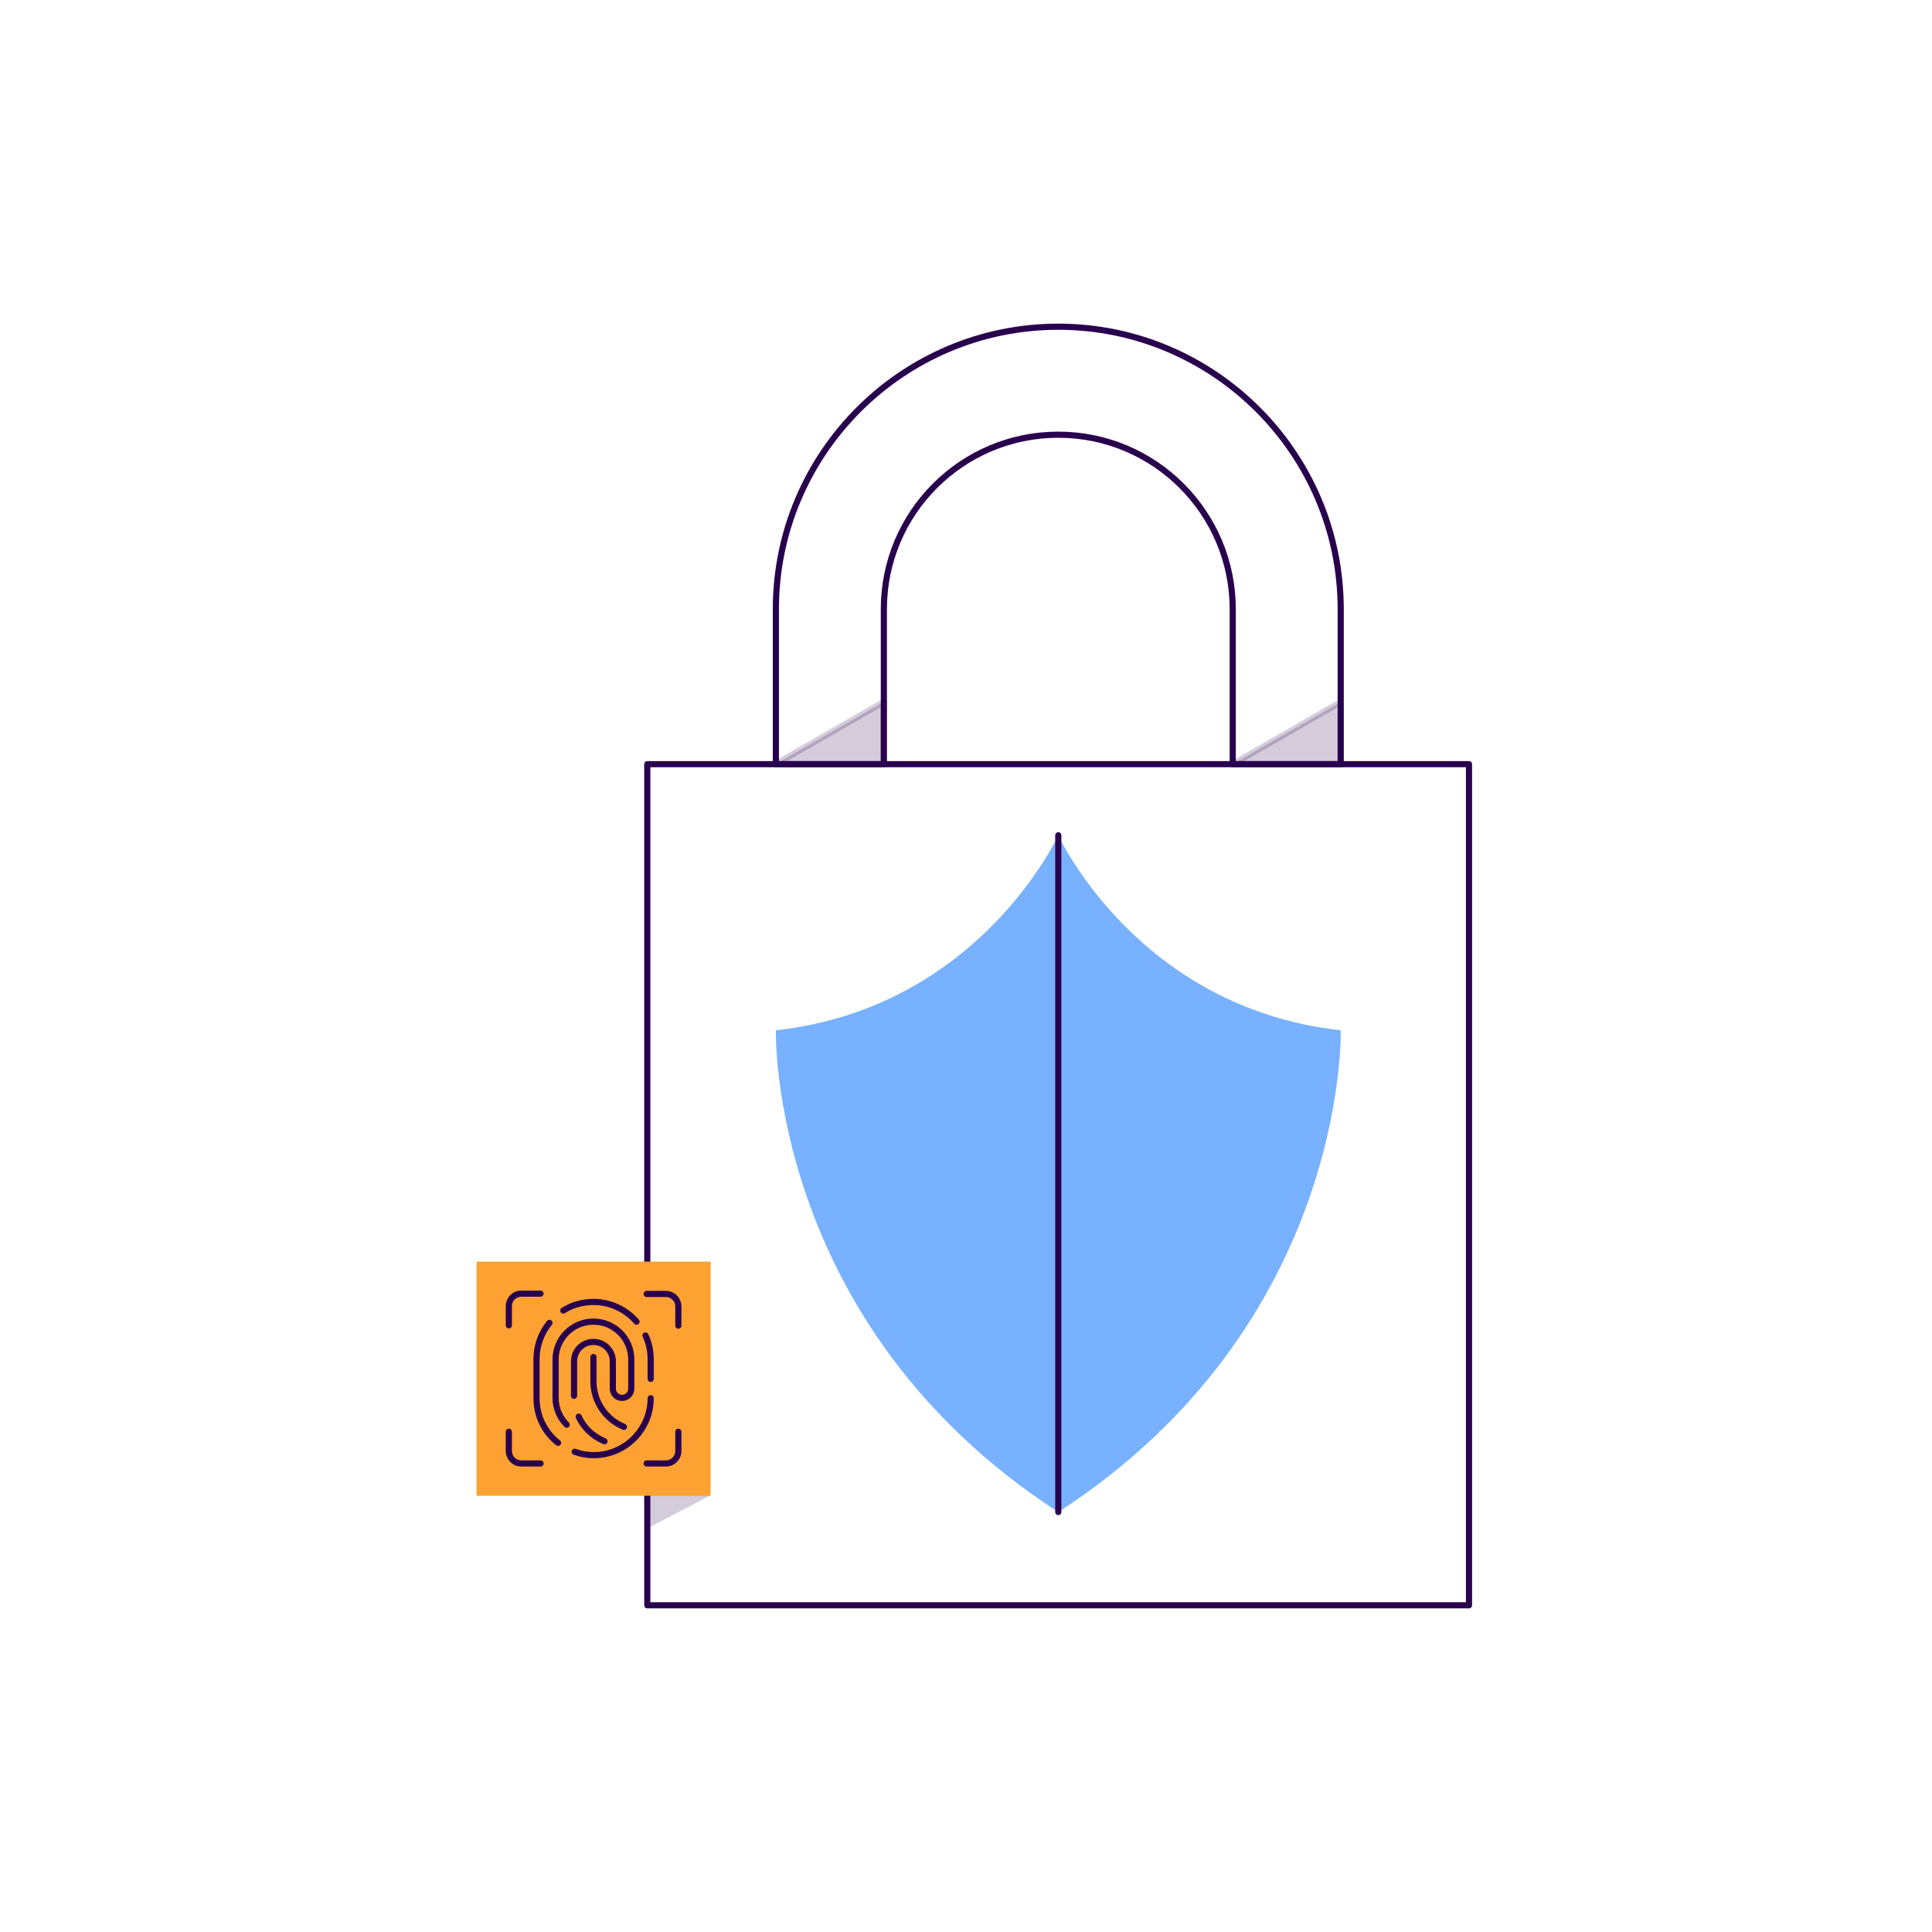 <?xml version="1.0" encoding="utf-8"?>
<!-- Generator: Adobe Illustrator 26.0.2, SVG Export Plug-In . SVG Version: 6.00 Build 0)  -->
<svg version="1.1" id="Layer_1" xmlns="http://www.w3.org/2000/svg" xmlns:xlink="http://www.w3.org/1999/xlink" x="0px" y="0px"
	 viewBox="0 0 628 628" style="enable-background:new 0 0 628 628;" xml:space="preserve">
<style type="text/css">
	.st0{fill:#77B1FF;}
	.st1{clip-path:url(#SVGID_00000165194201554575966030000014951374187374073759_);}
	.st2{fill:none;stroke:#FFFFFF;stroke-width:2;stroke-linecap:round;stroke-linejoin:round;stroke-miterlimit:10;}
	.st3{fill:none;stroke:#29004E;stroke-width:2;stroke-linecap:round;stroke-linejoin:round;stroke-miterlimit:10;}
	.st4{fill:#29004E;stroke:#29004E;stroke-width:2;stroke-linecap:round;stroke-linejoin:round;stroke-miterlimit:10;}
	.st5{fill:#FDA132;}
	.st6{fill:none;stroke:#FDA132;stroke-width:6;stroke-miterlimit:10;}
	.st7{fill:none;stroke:#77B1FF;stroke-width:2;stroke-miterlimit:10;}
	.st8{fill:none;stroke:#77B1FF;stroke-width:2;stroke-linecap:round;stroke-linejoin:round;stroke-miterlimit:10;}
	.st9{opacity:0.2;fill:#29004E;}
	.st10{fill:none;stroke:#FDA132;stroke-width:2;stroke-linecap:round;stroke-linejoin:round;stroke-miterlimit:10;}
	.st11{display:none;fill:#FDA132;}
	.st12{opacity:0.2;fill:#29004E;stroke:#29004E;stroke-width:2;stroke-linecap:round;stroke-linejoin:round;stroke-miterlimit:10;}
</style>
<g>
	<polyline class="st3" points="210.4,412.9 210.4,304.2 210.4,248.4 230.9,248.4 477.5,248.4 477.5,474.3 477.5,521.8 438.4,521.8 
		210.4,521.8 210.4,466.1 	"/>
	<g>
		<path class="st3" d="M435.8,198v50.4h-35.1V198c0-31.3-25.4-56.7-56.7-56.7s-56.7,25.4-56.7,56.7v50.4h-35.1V198
			c0-50.6,41.2-91.8,91.8-91.8S435.8,147.4,435.8,198z"/>
	</g>
	<polygon class="st12" points="252.1,248.4 287.2,228.2 287.2,248.4 	"/>
	<polygon class="st12" points="400.7,248.4 435.8,228.2 435.8,248.4 	"/>
	<path class="st0" d="M344,271.5c0,0-25.6,56.1-91.8,63.4c0,0-2.6,95.4,91.8,156.6V271.5z"/>
	<path class="st0" d="M344,271.5c0,0,25.6,56.1,91.8,63.4c0,0,2.6,95.4-91.8,156.6V271.5z"/>
	<rect x="154.9" y="410.1" class="st5" width="76.1" height="76.1"/>
	<g>
		<path class="st3" d="M209.8,434.1c1.1,2.3,1.7,4.9,1.7,7.7v6.4"/>
		<g>
			<path class="st3" d="M181.4,469c-4.3-3.4-7-8.6-7-14.5v-12.7c0-4.5,1.6-8.6,4.2-11.8"/>
			<path class="st3" d="M211.5,454.5c0,10.2-8.3,18.5-18.5,18.5h0c-2.2,0-4.3-0.4-6.2-1.1"/>
			<path class="st3" d="M183.1,426c2.8-1.8,6.2-2.8,9.8-2.8h0c5.6,0,10.6,2.5,14,6.4"/>
			<path class="st3" d="M186.6,453.7v-11.2c0-3.5,2.8-6.3,6.3-6.3h0c3.5,0,6.3,2.8,6.3,6.3v8.9c0,1.6,1.3,3,3,3h0c1.6,0,3-1.3,3-3
				v-9.5c0-6.8-5.5-12.3-12.3-12.3h0c-6.8,0-12.3,5.5-12.3,12.3v12.5c0,3.4,1.4,6.5,3.6,8.7"/>
			<path class="st3" d="M192.9,441.1v7.9c0,6.4,3.8,12.2,9.7,14.7l0.2,0.1"/>
			<path class="st3" d="M188.1,460.5c1.6,3.5,4.5,6.3,8.2,7.9l0.2,0.1"/>
		</g>
	</g>
	<path class="st3" d="M210.2,420.6h6.2c2.3,0,4.1,1.8,4.1,4.1v6.2"/>
	<path class="st3" d="M210.2,475.7h6.2c2.3,0,4.1-1.8,4.1-4.1v-6.2"/>
	<path class="st3" d="M165.4,430.8v-6.2c0-2.3,1.8-4.1,4.1-4.1h6.2"/>
	<path class="st3" d="M165.4,465.4v6.2c0,2.3,1.8,4.1,4.1,4.1h6.2"/>
	<polygon class="st9" points="230.9,486.1 210.4,496.8 210.4,486.1 	"/>
	<line class="st3" x1="344" y1="271.5" x2="344" y2="491.5"/>
</g>
</svg>
